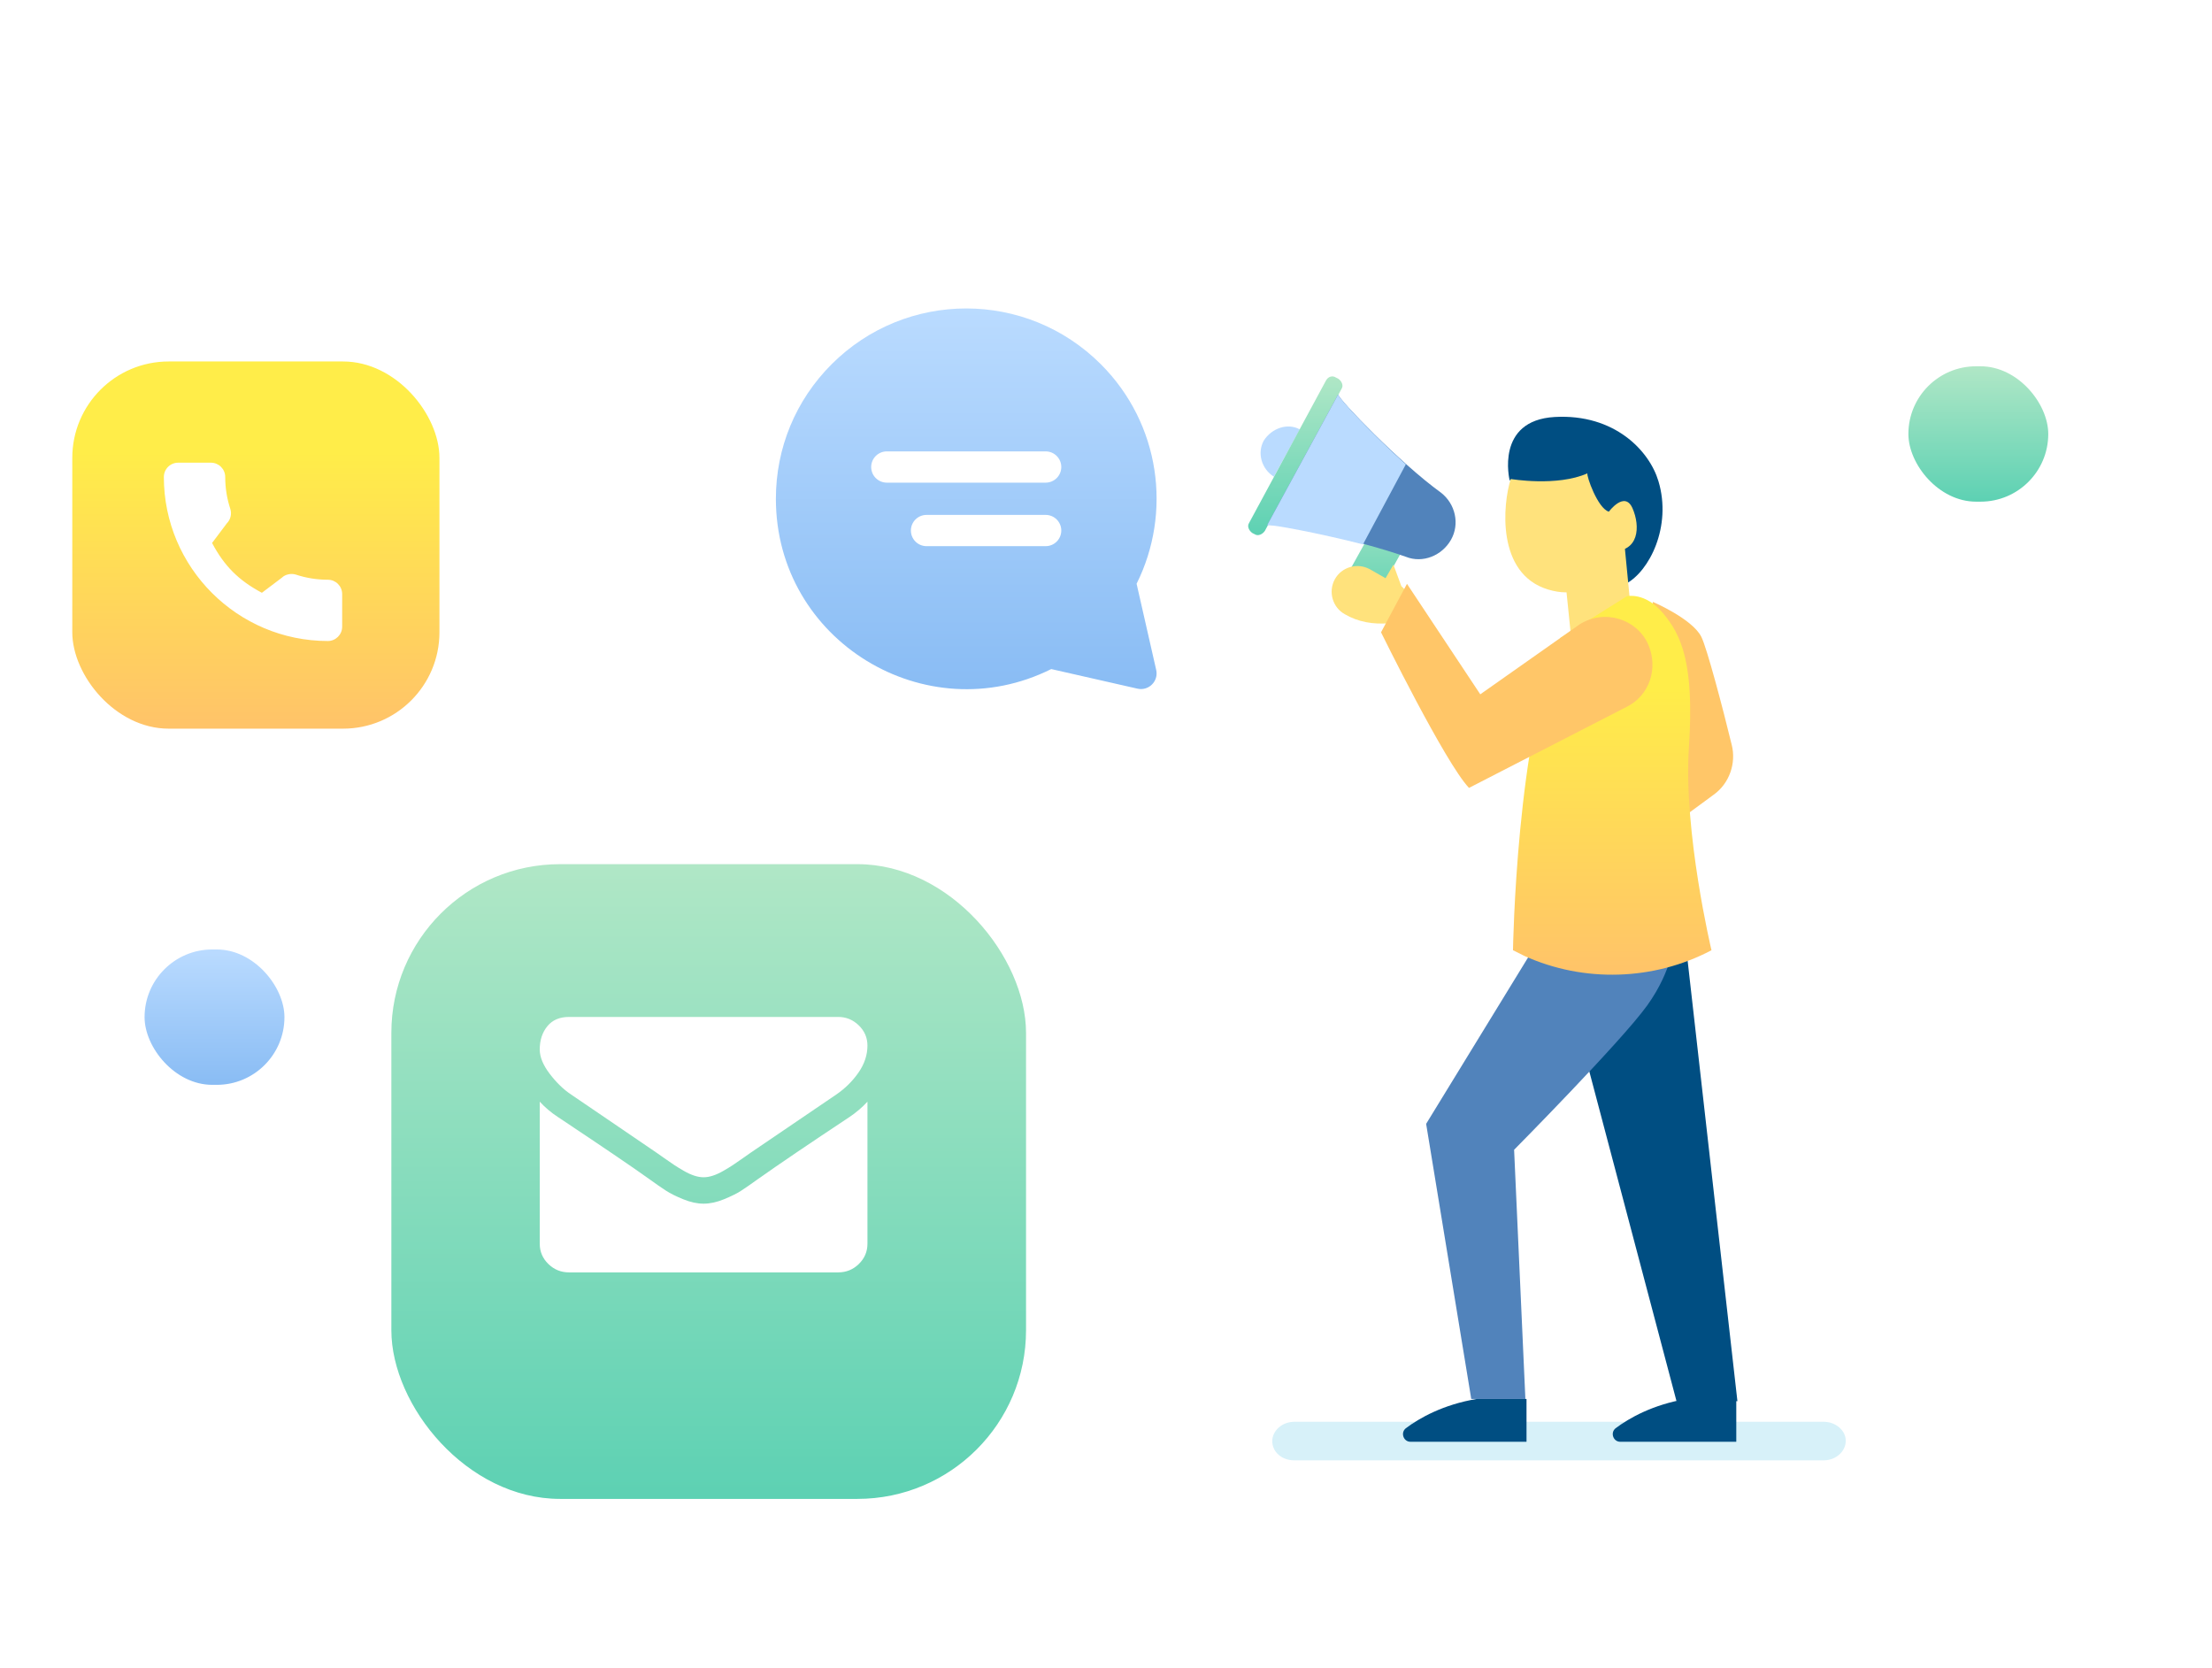 <svg fill="none" height="346" viewBox="0 0 459 346" width="459" xmlns="http://www.w3.org/2000/svg" xmlns:xlink="http://www.w3.org/1999/xlink"><filter id="a" color-interpolation-filters="sRGB" filterUnits="userSpaceOnUse" height="288" width="355" x="103.931" y="0"><feFlood flood-opacity="0" result="BackgroundImageFix"/><feColorMatrix in="SourceAlpha" result="hardAlpha" type="matrix" values="0 0 0 0 0 0 0 0 0 0 0 0 0 0 0 0 0 0 127 0"/><feOffset dx="13" dy="18"/><feGaussianBlur stdDeviation="17.5"/><feColorMatrix type="matrix" values="0 0 0 0 0 0 0 0 0 0.352 0 0 0 0 0.429 0 0 0 0.15 0"/><feBlend in2="BackgroundImageFix" mode="normal" result="effect1_dropShadow"/><feBlend in="SourceGraphic" in2="effect1_dropShadow" mode="normal" result="shape"/></filter><filter id="b" color-interpolation-filters="sRGB" filterUnits="userSpaceOnUse" height="88.087" width="89.023" x="366.001" y="46"><feFlood flood-opacity="0" result="BackgroundImageFix"/><feColorMatrix in="SourceAlpha" result="hardAlpha" type="matrix" values="0 0 0 0 0 0 0 0 0 0 0 0 0 0 0 0 0 0 127 0"/><feOffset dy="9"/><feGaussianBlur stdDeviation="15"/><feColorMatrix type="matrix" values="0 0 0 0 0.593 0 0 0 0 0.708 0 0 0 0 0.879 0 0 0 0.25 0"/><feBlend in2="BackgroundImageFix" mode="normal" result="effect1_dropShadow"/><feBlend in="SourceGraphic" in2="effect1_dropShadow" mode="normal" result="shape"/></filter><filter id="c" color-interpolation-filters="sRGB" filterUnits="userSpaceOnUse" height="88.087" width="89.023" x=".001" y="167"><feFlood flood-opacity="0" result="BackgroundImageFix"/><feColorMatrix in="SourceAlpha" result="hardAlpha" type="matrix" values="0 0 0 0 0 0 0 0 0 0 0 0 0 0 0 0 0 0 127 0"/><feOffset dy="9"/><feGaussianBlur stdDeviation="15"/><feColorMatrix type="matrix" values="0 0 0 0 0.593 0 0 0 0 0.708 0 0 0 0 0.879 0 0 0 0.25 0"/><feBlend in2="BackgroundImageFix" mode="normal" result="effect1_dropShadow"/><feBlend in="SourceGraphic" in2="effect1_dropShadow" mode="normal" result="shape"/></filter><filter id="d" color-interpolation-filters="sRGB" filterUnits="userSpaceOnUse" height="201.698" width="201.698" x="46.209" y="144.302"><feFlood flood-opacity="0" result="BackgroundImageFix"/><feColorMatrix in="SourceAlpha" result="hardAlpha" type="matrix" values="0 0 0 0 0 0 0 0 0 0 0 0 0 0 0 0 0 0 127 0"/><feOffset dx="2" dy="8"/><feGaussianBlur stdDeviation="17.5"/><feColorMatrix type="matrix" values="0 0 0 0 0 0 0 0 0 0.352 0 0 0 0 0.429 0 0 0 0.15 0"/><feBlend in2="BackgroundImageFix" mode="normal" result="effect1_dropShadow"/><feBlend in="SourceGraphic" in2="effect1_dropShadow" mode="normal" result="shape"/></filter><linearGradient id="e"><stop offset="0" stop-color="#b0e7c6"/><stop offset="1" stop-color="#5dd1b3"/></linearGradient><linearGradient id="f" gradientUnits="userSpaceOnUse" x1="410.513" x2="410.513" xlink:href="#e" y1="67" y2="95.087"/><linearGradient id="g"><stop offset="0" stop-color="#badbff"/><stop offset="1" stop-color="#89bcf4"/></linearGradient><linearGradient id="h" gradientUnits="userSpaceOnUse" x1="44.513" x2="44.513" xlink:href="#g" y1="188" y2="216.087"/><linearGradient id="i" gradientUnits="userSpaceOnUse" x1="145.058" x2="145.058" xlink:href="#e" y1="171.302" y2="303"/><linearGradient id="j"><stop offset="0" stop-color="#ffed49"/><stop offset="1" stop-color="#ffc369"/></linearGradient><linearGradient id="k" gradientUnits="userSpaceOnUse" x1="53.093" x2="53.093" xlink:href="#j" y1="93.615" y2="151.186"/><linearGradient id="l" gradientUnits="userSpaceOnUse" x1="287.221" x2="287.221" xlink:href="#e" y1="100.319" y2="127.089"/><linearGradient id="m" gradientUnits="userSpaceOnUse" x1="268.785" x2="268.785" xlink:href="#e" y1="78.098" y2="111.034"/><linearGradient id="n" gradientUnits="userSpaceOnUse" x1="334.545" x2="334.545" xlink:href="#j" y1="142.836" y2="202.238"/><linearGradient id="o" gradientUnits="userSpaceOnUse" x1="200.5" x2="200.5" xlink:href="#g" y1="64" y2="143"/><path d="m378.426 295h-109.857c-2.569 0-4.569 1.905-4.569 4 0 2.286 2 4 4.569 4h109.857c2.574 0 4.569-1.905 4.569-4 .075-2.095-1.995-4-4.569-4z" fill="#d7f1f9"/><g filter="url(#a)"><rect fill="#fff" height="218" rx="40" transform="matrix(-1 0 0 1 410.931 17)" width="285"/></g><g filter="url(#b)"><rect fill="url(#f)" height="28.087" rx="14.043" width="29.023" x="396.001" y="67"/></g><g filter="url(#c)"><rect fill="url(#h)" height="28.087" rx="14.043" width="29.023" x="30.001" y="188"/></g><g filter="url(#d)"><rect fill="url(#i)" height="131.698" rx="35" width="131.698" x="79.209" y="171.302"/></g><rect fill="url(#k)" height="76.186" rx="20" width="76.186" x="15" y="75"/><path d="m323.077 196.925 24.806 93.799h12.638l-10.999-97.307z" fill="#004e82"/><path d="m347.415 194.82s-.234 6.315-5.616 13.8c-5.383 7.486-27.615 29.941-27.615 29.941l2.34 51.695h-11.233l-9.36-57.075 22.934-37.426z" fill="#5183bb"/><path d="m296.634 104.062-11.701 21.052c-.936 1.871-3.277 2.573-5.149 1.403-1.872-.935-2.574-3.274-1.404-5.146l11.701-21.052z" fill="url(#l)"/><path d="m269.72 89.091-5.383 9.824c-2.574-1.637-3.51-4.912-2.106-7.485 1.638-2.573 4.915-3.743 7.489-2.339z" fill="#badbff"/><path d="m277.21 78.332.468.234c.702.468 1.17 1.403.702 2.105l-15.913 29.473c-.468.702-1.405 1.169-2.107.702l-.468-.234c-.702-.468-1.17-1.404-.702-2.106l15.914-29.472c.468-.936 1.404-1.17 2.106-.702z" fill="url(#m)"/><path d="m277.677 81.841c0 .936 12.871 14.269 21.296 20.35 3.042 2.339 3.978 6.549 2.106 9.824s-5.85 4.912-9.361 3.509c-9.829-3.509-27.848-7.251-28.784-6.55z" fill="#5183bb"/><path d="m291.719 96.343-8.893 16.608c-9.127-2.339-19.19-4.211-19.892-3.977l14.744-27.133c0 .702 7.02 8.187 14.041 14.502z" fill="#badbff"/><path d="m290.782 121.606-1.638-4.444-1.638 2.807-3.276-1.872c-2.575-1.403-5.851-.468-7.255 2.105-1.404 2.574-.468 5.848 2.106 7.252 2.808 1.637 5.851 2.105 9.127 1.871h1.17l3.276-5.848z" fill="#ffe27c"/><path d="m313.248 99.618s-3.042-12.397 9.361-13.099 19.658 7.017 21.53 13.333c2.808 9.357-1.872 18.713-6.787 21.286l-6.786-14.97z" fill="#004e82"/><path d="m333.842 106.168s3.276-4.445 4.914-.702c1.638 3.742 1.404 9.122-4.446 8.888 0 0-2.34 11.228-13.105 7.953-10.765-3.274-9.361-17.777-7.723-22.923 0 0 9.595 1.638 15.913-1.17-.234.468 2.107 7.251 4.447 7.953z" fill="#ffe27c"/><path d="m324.716 119.501 1.404 13.8 12.169-7.953-1.404-14.502z" fill="#ffe27c"/><path d="m342.97 124.88s8.19 3.509 10.063 7.251c1.17 2.339 4.446 14.737 6.318 22.456.936 3.742-.468 7.953-3.744 10.292l-15.914 11.696z" fill="#ffc668"/><path d="m337.587 123.711s3.744-.936 7.489 3.508c3.744 4.445 6.552 10.293 5.382 27.836s4.681 42.104 4.681 42.104c-11.935 6.316-26.445 6.783-38.848 1.17l-2.34-1.17s.702-44.911 9.829-64.793z" fill="url(#n)"/><path d="m327.758 129.559-20.594 14.502-15.211-22.923-5.383 10.058s13.34 27.134 18.254 32.28l32.763-16.842c4.68-2.339 6.552-7.953 4.446-12.865-2.34-5.38-9.127-7.485-14.275-4.21z" fill="#ffc668"/><path d="m316.759 290.256v8.889h-24.104c-1.404 0-2.106-1.871-.936-2.807 2.808-2.105 7.722-4.912 14.743-6.082z" fill="#004e82"/><path d="m360.286 290.256v8.889h-24.104c-1.404 0-2.106-1.871-.936-2.807 2.808-2.105 7.723-4.912 14.743-6.082z" fill="#004e82"/><path d="m118.527 227.113c.86.594 3.453 2.358 7.779 5.29 4.325 2.933 7.639 5.192 9.941 6.775.253.174.791.551 1.613 1.133s1.505 1.052 2.049 1.411 1.201.761 1.973 1.206 1.499.78 2.182 1.002c.684.223 1.316.334 1.898.334h.038.038c.582 0 1.214-.111 1.898-.334.682-.222 1.41-.557 2.181-1.002.772-.446 1.43-.847 1.973-1.206.544-.359 1.227-.829 2.05-1.411.821-.582 1.359-.959 1.612-1.133 2.327-1.583 8.248-5.606 17.759-12.066 1.847-1.262 3.389-2.784 4.629-4.566s1.86-3.651 1.86-5.606c0-1.633-.602-3.032-1.803-4.195-1.202-1.164-2.625-1.745-4.269-1.745h-55.857c-1.948 0-3.447.643-4.496 1.93-1.05 1.287-1.575 2.896-1.575 4.827 0 1.559.696 3.249 2.087 5.068s2.871 3.248 4.44 4.288z" fill="#fff"/><path d="m176.205 231.811c-8.297 5.495-14.597 9.765-18.897 12.809-1.442 1.039-2.612 1.851-3.51 2.432s-2.093 1.175-3.586 1.782c-1.492.607-2.883.909-4.173.909h-.039-.038c-1.29 0-2.682-.302-4.174-.909-1.493-.607-2.688-1.201-3.586-1.782s-2.068-1.393-3.51-2.432c-3.415-2.45-9.701-6.72-18.859-12.809-1.442-.939-2.72-2.017-3.833-3.229v29.477c0 1.635.594 3.032 1.783 4.196 1.189 1.163 2.619 1.745 4.289 1.745h55.857c1.669 0 3.098-.582 4.287-1.745 1.19-1.164 1.784-2.561 1.784-4.196v-29.477c-1.088 1.187-2.353 2.264-3.795 3.229z" fill="#fff"/><path d="m172.569 75.572c15.437-15.429 40.421-15.431 55.859 0 12.414 12.407 14.759 30.855 7.421 45.547l4.068 17.887c.529 2.325-1.556 4.41-3.883 3.881l-17.896-4.066c-26.021 12.985-57.138-5.815-57.138-35.333 0-10.545 4.109-20.459 11.569-27.916zm19.69 37.747h24.719c1.792 0 3.244-1.451 3.244-3.242s-1.452-3.243-3.244-3.243h-24.719c-1.791 0-3.244 1.452-3.244 3.243s1.453 3.242 3.244 3.242zm-8.239-13.176h32.958c1.792 0 3.244-1.452 3.244-3.243s-1.452-3.243-3.244-3.243h-32.958c-1.792 0-3.245 1.452-3.245 3.243s1.453 3.243 3.245 3.243z" fill="url(#o)"/><path d="m68.032 120.286c-2.265 0-4.489-.354-6.597-1.051-1.033-.352-2.303-.029-2.933.619l-4.16 3.14c-4.825-2.575-7.797-5.546-10.337-10.335l3.048-4.052c.792-.79 1.076-1.946.736-3.03-.7-2.119-1.055-4.342-1.055-6.608 0-1.637-1.332-2.969-2.969-2.969h-6.795c-1.637 0-2.969 1.332-2.969 2.969 0 18.765 15.266 34.031 34.031 34.031 1.637 0 2.969-1.332 2.969-2.969v-6.776c-0-1.637-1.332-2.969-2.969-2.969z" fill="#fff"/></svg>